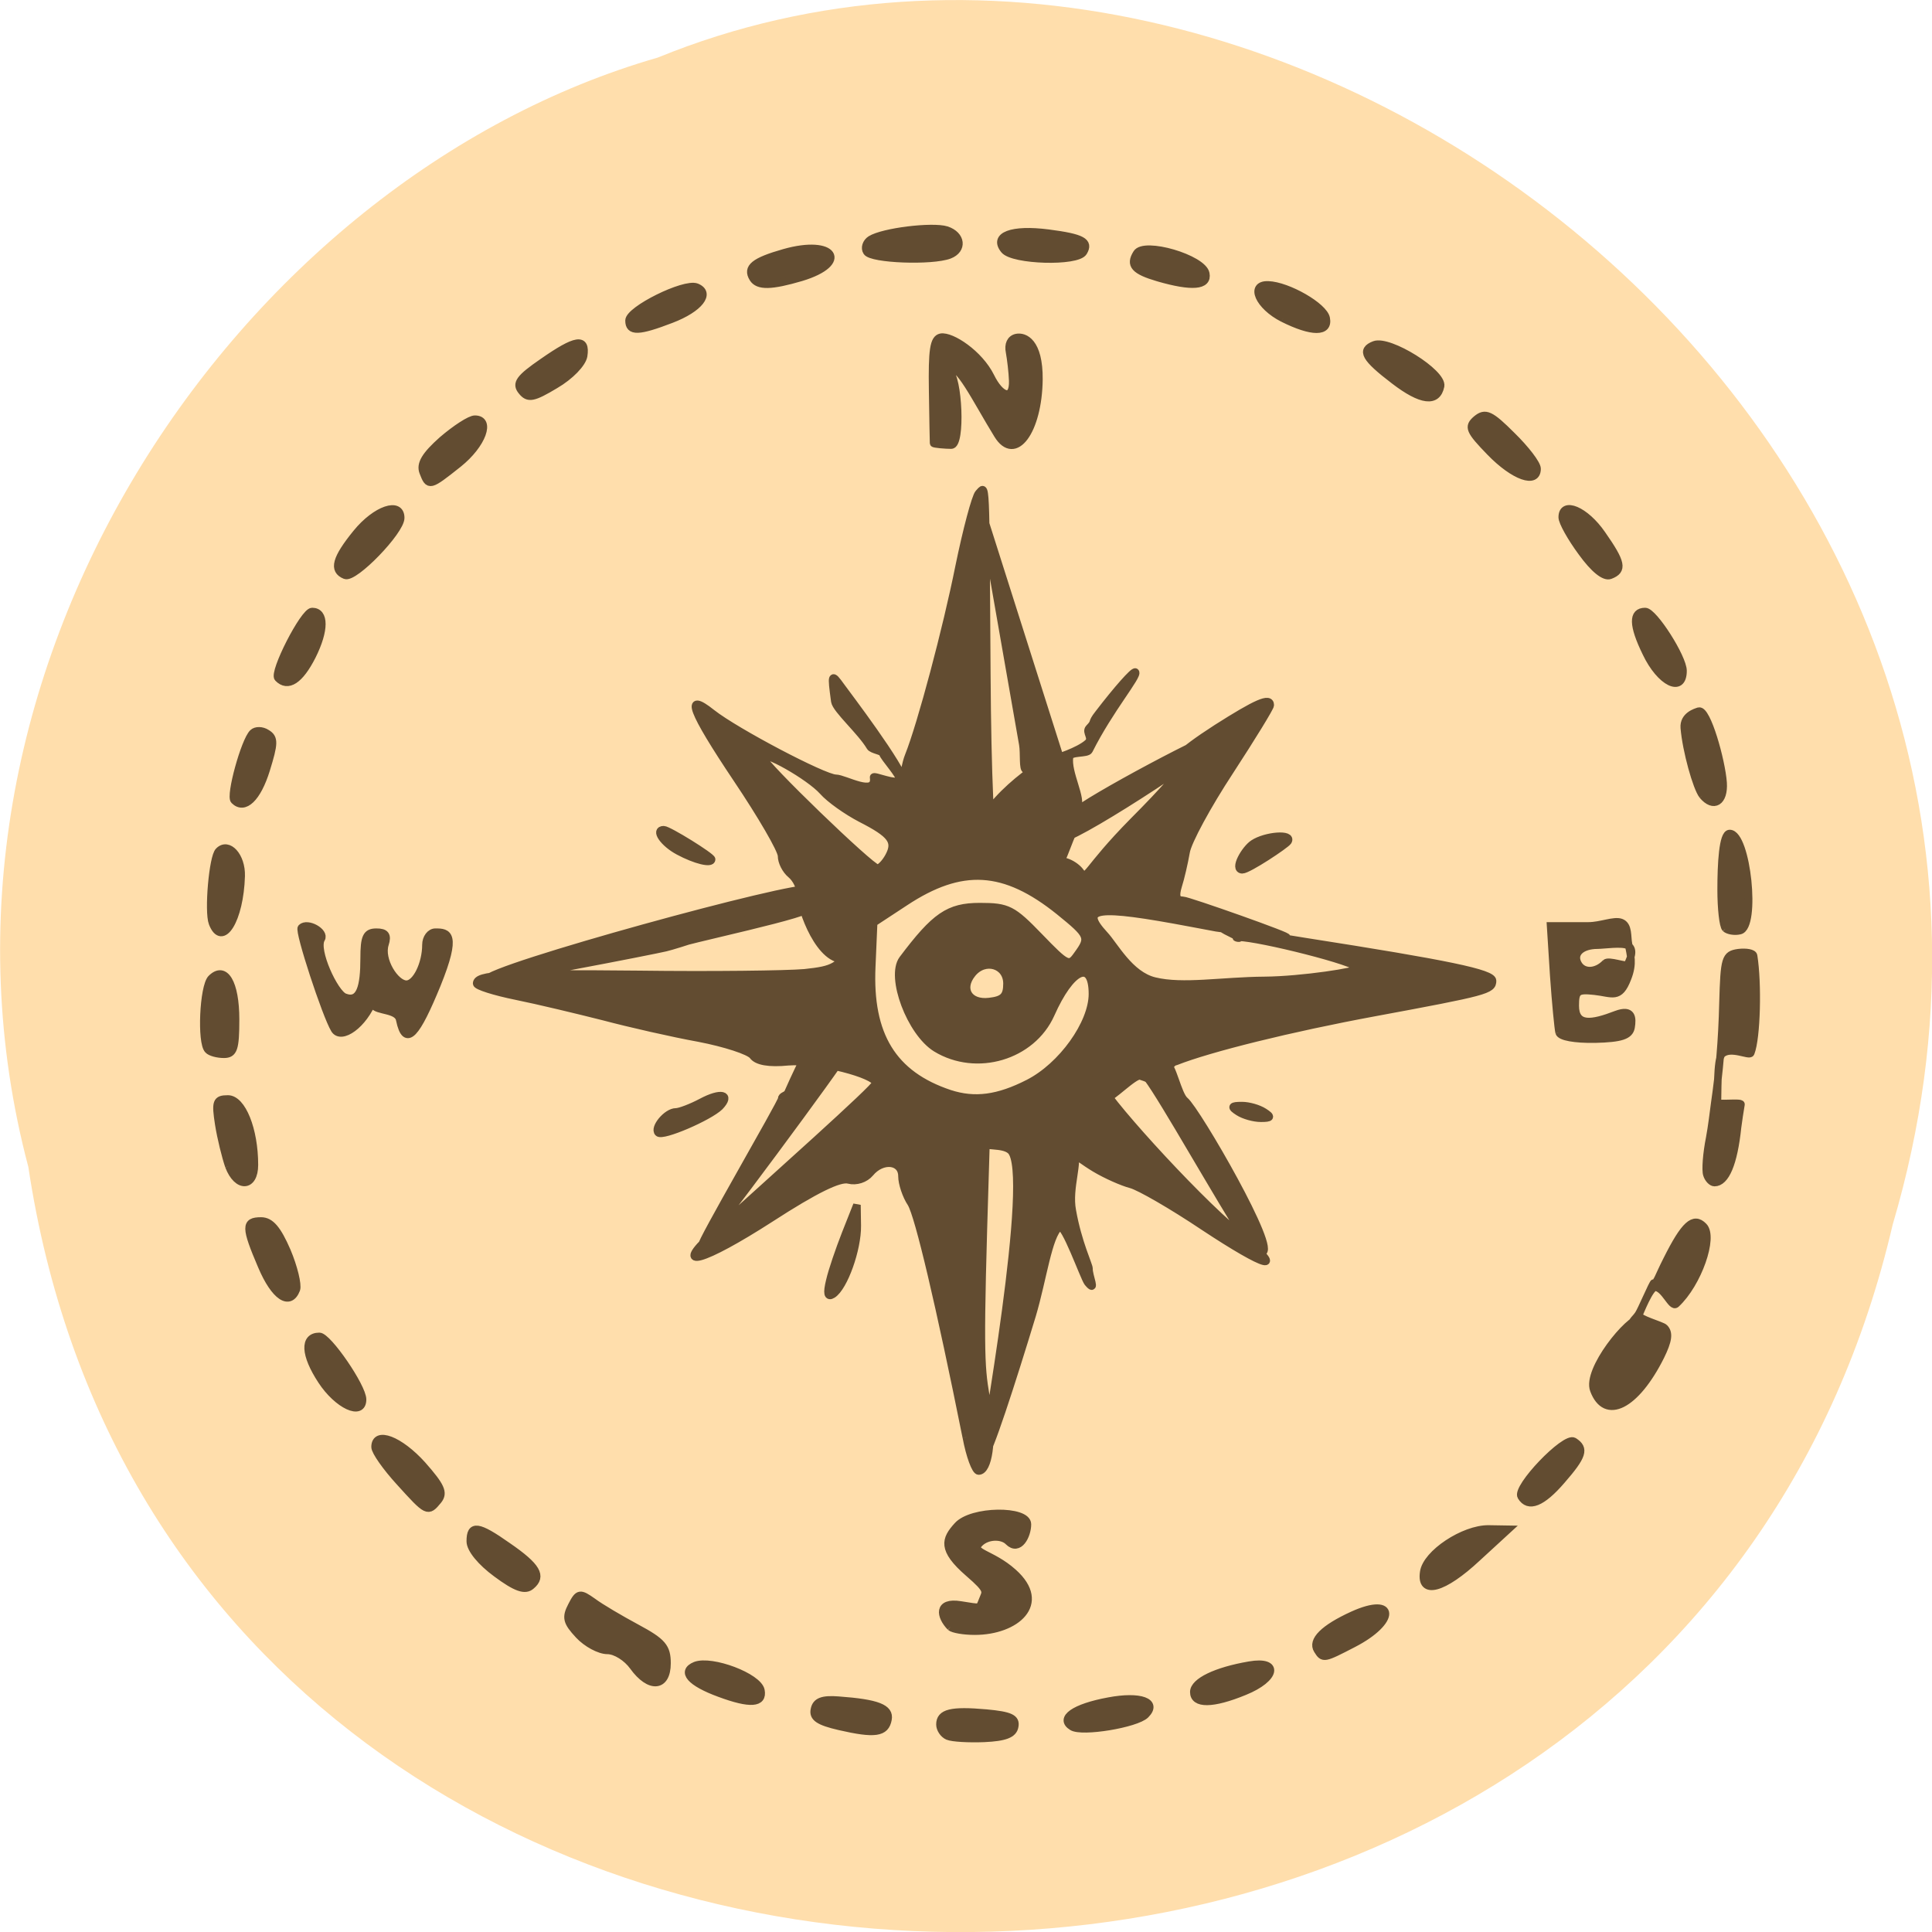 <svg xmlns="http://www.w3.org/2000/svg" viewBox="0 0 24 24"><path d="m 0.352 14.496 c 1.859 12.363 20.363 12.734 23.16 0.715 c 2.879 -9.73 -7.547 -17.684 -15.34 -14.496 c -5.223 1.504 -9.438 7.672 -7.82 13.781" fill="#ffdeac"/><path d="m 144.75 63.895 c -0.583 -0.25 -1.042 -0.958 -1.042 -1.542 c 0 -1.542 1.458 -1.917 6.125 -1.5 c 3.167 0.292 3.958 0.667 3.75 1.75 c -0.167 1.042 -1.292 1.458 -4.04 1.583 c -2.042 0.083 -4.208 -0.042 -4.792 -0.292 m -14.333 -1.292 c -2.708 -0.625 -3.542 -1.167 -3.292 -2.25 c 0.208 -1.042 1.042 -1.375 3.167 -1.208 c 5.167 0.375 6.833 1.042 6.542 2.542 c -0.333 1.792 -1.708 2 -6.417 0.917 m 30.75 0.042 c -1.75 -1.083 0.292 -2.542 4.833 -3.375 c 4.167 -0.792 6.583 0.083 4.875 1.792 c -1.208 1.208 -8.417 2.417 -9.708 1.583 m -46.583 -4.417 c -3.875 -1.417 -5.125 -2.875 -3.208 -3.667 c 2.167 -0.833 8.333 1.5 8.667 3.292 c 0.333 1.75 -1.417 1.875 -5.458 0.375 m 62.67 -0.167 c 0 -1.375 2.958 -2.792 7.333 -3.542 c 4.04 -0.708 3.583 1.75 -0.625 3.458 c -4.25 1.75 -6.708 1.75 -6.708 0.083 m -74.08 -3.375 c -0.833 -1.167 -2.333 -2.125 -3.417 -2.125 c -1.042 0 -2.75 -0.917 -3.792 -2.042 c -1.583 -1.708 -1.75 -2.292 -0.917 -3.875 c 0.875 -1.708 1.083 -1.708 2.792 -0.5 c 1 0.75 3.625 2.292 5.792 3.458 c 3.417 1.833 4 2.542 4 4.667 c 0 3.208 -2.292 3.417 -4.458 0.417 m 90.42 -2.167 c -0.792 -1.25 0.833 -2.875 4.667 -4.625 c 5.708 -2.583 5.792 0.833 0.042 3.792 c -3.875 2 -3.958 2.042 -4.708 0.833 m -48.5 -3.042 c -1.375 -1.417 -1.75 -3.417 1.333 -2.917 c 2.75 0.417 2.417 0.542 2.917 -0.667 c 0.417 -1.125 0.917 -1.167 -1.833 -3.542 c -3.667 -3.167 -3.083 -4.5 -1.5 -6.25 c 1.875 -2.125 9.25 -2.167 9.25 -0.208 c 0 1.5 -1.125 3.667 -2.5 2.292 c -0.792 -0.833 -2.75 -0.875 -3.833 0.208 c -1.292 1.292 1.583 1.292 4.458 3.875 c 4.625 4.125 0.333 7.75 -5.083 7.75 c -1.458 0 -2.875 -0.25 -3.208 -0.542 m -60 -7.083 c -2.042 -1.5 -3.458 -3.208 -3.458 -4.25 c 0 -2.25 1 -2.125 4.958 0.667 c 3.875 2.667 4.583 3.958 3.083 5.208 c -0.792 0.708 -2 0.292 -4.583 -1.625 m 122.54 -0.167 c 0.333 -2.458 5.292 -5.75 8.583 -5.708 l 2.583 0.042 l -4.083 3.75 c -4.5 4.208 -7.542 5 -7.083 1.917 m -135.33 -11.917 c -1.792 -1.958 -3.25 -4.04 -3.25 -4.625 c 0 -2.208 3.25 -0.958 6.25 2.375 c 2.458 2.792 2.875 3.667 2.083 4.667 c -1.375 1.667 -1.417 1.625 -5.083 -2.417 m 148.21 1.917 c -0.75 -1.167 5.792 -8 6.958 -7.292 c 1.5 0.958 1.208 1.917 -1.625 5.167 c -2.583 3 -4.375 3.708 -5.333 2.125 m -73.33 -7.833 c -3.5 -17.417 -6.292 -29.29 -7.292 -30.917 c -0.667 -1 -1.208 -2.625 -1.208 -3.583 c 0 -2.083 -2.625 -2.333 -4.208 -0.417 c -0.667 0.792 -1.833 1.167 -2.833 0.917 c -1.167 -0.333 -4.417 1.25 -10.333 5.083 c -9 5.792 -12.958 6.875 -7.792 2.167 c 8.08 -7.333 21.708 -19.458 21.708 -20.04 c 0 -1.125 -7.625 -3.167 -11.583 -2.833 c -2.542 0.25 -4.125 -0.042 -4.667 -0.792 c -0.458 -0.625 -3.667 -1.667 -7.125 -2.333 c -3.458 -0.625 -9.125 -1.917 -12.583 -2.833 c -3.458 -0.875 -8.667 -2.125 -11.542 -2.708 c -2.875 -0.583 -5.25 -1.333 -5.25 -1.667 c 0 -1.208 3.667 -1.375 21.417 -1.208 c 9.667 0.125 19.542 0 21.917 -0.208 c 3.917 -0.417 4.5 -0.75 6.5 -3.833 c 2.583 -4 2.75 1.292 -1 2 c -3.417 0.667 -6.04 -6.667 -6.04 -8.583 c 0 -0.833 -0.542 -2 -1.25 -2.583 c -0.708 -0.583 -1.25 -1.667 -1.25 -2.458 c 0 -0.792 -2.667 -5.375 -5.917 -10.208 c -6 -8.958 -7 -11.625 -3.292 -8.667 c 3.167 2.5 14.833 8.625 16.375 8.625 c 1.167 0 5.375 2.5 5 -0.125 c -0.083 -0.375 3 1.042 3.417 0.333 c 0.25 -0.458 -2.083 -2.958 -2.208 -3.5 c -0.083 -0.333 -1.417 -0.458 -1.667 -0.875 c -1.208 -2.042 -4.5 -4.917 -4.667 -6 c -0.5 -3.667 -0.458 -3.75 0.833 -1.958 c 0.75 1.042 8 10.542 8.417 12.792 c 1.042 5.667 -3.958 1.833 -2.417 2.417 c 1.667 0.667 2.125 0.167 2.208 -2.333 c 0.042 -1.125 0.333 -2.792 0.708 -3.708 c 1.667 -4.167 5.04 -16.875 6.667 -25 c 1 -4.875 2.167 -9.25 2.583 -9.708 c 1 -1 0.917 -2.917 1.083 23.875 c 0.083 13.417 0.5 22.5 1 23 c 1.667 1.583 7.208 2.875 8.167 1.958 c 0.625 -0.667 2.5 0.208 3.208 1.208 c 0.917 1.25 0.583 -0.208 7 -6.708 c 4.04 -4.04 6.917 -7.333 6.417 -7.333 c -2.083 0 -0.583 -1.625 4.583 -4.958 c 5.25 -3.333 7.083 -4.167 7.083 -3.042 c 0 0.292 -2.375 4.167 -5.333 8.708 c -2.958 4.5 -5.583 9.333 -5.792 10.708 c -0.25 1.417 -0.708 3.417 -1.042 4.458 c -0.417 1.375 -0.25 1.917 0.625 1.917 c 0.667 0 14.917 5.04 13.625 4.875 l -9.208 -1.25 l -3.333 -0.625 c -12.583 -2.375 -14.792 -2.083 -11.458 1.542 c 1.333 1.417 3.333 5.333 6.625 6.125 c 3.75 0.917 8.917 -0.042 14.542 -0.083 c 4.958 -0.042 12.375 -1.208 12.375 -1.583 c 0 -0.833 -13.04 -4.083 -15.792 -4.125 c -1.083 -0.042 0.958 0.417 -0.417 -0.208 c -2.208 -1.083 -2.25 -1.167 -0.417 -0.792 c 1.125 0.208 5.458 0.917 9.625 1.583 c 18.917 2.958 24.75 4.167 24.75 5.167 c 0 1.25 -0.792 1.458 -15.625 4.208 c -11.04 2.042 -21.792 4.708 -26.21 6.458 c -1.917 0.75 -2.083 -1.792 -0.667 -0.167 c 0.833 0.917 -1.375 0.5 -0.583 0.5 c 0.75 0 1.5 4.083 2.417 4.833 c 1.542 1.25 12.5 20.17 10.167 20.04 c -2.167 -0.125 -1.208 -0.083 -3.542 -3.958 c -4.292 -7 -11.542 -19.833 -12 -19.458 c -0.458 0.375 2.167 1 -0.5 0.125 c -0.75 -0.25 -3.958 3.125 -4.5 2.917 c -2 -0.792 0.667 -1 -0.458 -2.125 c -3.083 -3.042 0.417 -1.875 -0.25 0.167 c -0.333 1 12.08 14.792 18.13 19.792 c 6.792 5.625 3.708 4.625 -4.542 -0.833 c -4.167 -2.792 -8.5 -5.292 -9.625 -5.583 c -1.125 -0.292 -3.292 -1.25 -4.75 -2.125 c -2.667 -1.583 -5.75 -4.5 -6.292 -2.75 c -0.417 1.292 0.583 -3.292 3.417 0.542 c 0.875 1.208 -0.708 4.75 -0.125 7.792 c 0.75 4.25 2.208 7.208 2.208 7.667 c -0.042 0.958 1.083 3.333 -0.167 1.833 c -0.5 -0.667 -3.042 -7.875 -3.75 -7.333 c -1.458 1.167 -2.167 6.833 -3.583 11.625 c -2.708 8.917 -5.875 18.708 -6.375 18.542 c -0.208 -0.083 6.708 -37.542 3.5 -40.29 c -1.083 -0.917 -3.458 -0.375 -3.958 -1.083 c -1.292 -1.792 2 -1.583 1.208 -2.917 c -1.167 -1.875 -0.167 -0.083 0.167 -1.708 c 0.708 -3.458 8.875 -0.958 8.5 -1.333 c -0.375 -0.375 -1.583 -0.292 -2.708 0.167 c -1.083 0.458 -3.042 1.042 -4.292 1.333 l -2.167 4.875 l -0.333 11.08 c -0.542 18.833 -0.208 18.75 0.583 23.625 c 0.667 4.208 0.083 8.333 -1.208 8.333 c -0.417 0 -1.167 -2 -1.625 -4.458 m 8.208 -46.792 c 4.417 -2.25 8.458 -7.875 8.458 -11.792 c 0 -4.667 -2.875 -3.25 -5.5 2.667 c -2.5 5.583 -9.833 7.75 -15.167 4.5 c -3.375 -2.083 -6.125 -9.417 -4.417 -11.75 c 4.292 -5.708 6.083 -6.958 10.208 -6.958 c 3.708 0 4.333 0.333 7.875 4 c 3.667 3.792 3.917 3.917 5 2.375 c 1.667 -2.292 1.583 -2.542 -2.375 -5.75 c -7.25 -5.833 -12.917 -6.167 -20.417 -1.208 l -4.125 2.708 l -0.25 5.792 c -0.417 9.08 2.792 14.292 10.292 16.792 c 3.333 1.083 6.417 0.667 10.417 -1.375 m -2.833 -13.167 c 0 -2.5 -2.917 -3.375 -4.583 -1.333 c -1.667 2.042 -0.458 4.04 2.25 3.708 c 1.833 -0.208 2.333 -0.708 2.333 -2.375 m -15.625 -16.792 c 1.083 -2 0.375 -2.958 -3.708 -5.04 c -1.833 -0.958 -4.083 -2.542 -5 -3.583 c -1.792 -2 -8 -5.5 -8 -4.542 c 0 0.833 14.375 14.708 15.208 14.708 c 0.375 0 1.042 -0.708 1.5 -1.542 m -74.958 69.25 c -2.25 -3.417 -2.375 -5.833 -0.292 -5.833 c 1.125 0 5.708 6.667 5.708 8.333 c 0 2.292 -3.292 0.75 -5.417 -2.5 m 168.13 1.25 c -1 -2.625 4.625 -9.542 6.25 -9.542 c 0.625 0 -2.5 3.375 -1.5 1.25 c 0.583 -1.208 0.625 -0.958 1.125 -1.667 c 0.375 -0.5 1.917 -4.208 2.083 -4.208 c 0.417 0 0.542 -0.75 1.708 -3.042 c 2.333 -4.667 3.542 -5.75 4.833 -4.417 c 1.417 1.417 -0.75 7.583 -3.625 10.25 c -0.583 0.542 -1.5 -2.125 -2.75 -2.208 c -0.708 -0.042 -2.083 3.5 -2.167 3.667 c -0.208 0.5 3.083 1.375 3.375 1.708 c 0.667 0.667 0.5 1.708 -0.5 3.75 c -3.292 6.583 -7.292 8.583 -8.833 4.458 m -176.04 -16.375 c -2.208 -5.167 -2.208 -5.958 -0.083 -5.958 c 1.25 0 2.167 1.083 3.417 3.958 c 0.917 2.167 1.458 4.458 1.25 5.083 c -0.875 2.292 -2.875 0.958 -4.583 -3.083 m 75.08 1.917 c 0.292 -1.292 1.25 -4.083 2.083 -6.208 l 1.5 -3.792 l 0.042 2.75 c 0.042 3.083 -1.75 8.125 -3.25 9.08 c -0.667 0.417 -0.792 -0.125 -0.375 -1.833 m -79.42 -15.12 c -0.417 -1.208 -1.042 -3.708 -1.333 -5.542 c -0.458 -2.958 -0.333 -3.333 1.208 -3.333 c 1.875 0 3.5 4.04 3.5 8.708 c 0 3 -2.25 3.125 -3.375 0.167 m 195.33 1.125 c -0.208 -0.583 -0.042 -2.792 0.375 -4.875 c 0.292 -1.583 0.458 -3.083 0.667 -4.625 c 0.583 -4 0.958 -8.08 1.083 -13.208 c 0.167 -5.875 0.292 -6.375 2.042 -6.625 c 1.042 -0.125 1.958 0.042 2 0.417 c 0.583 3.625 0.417 10.833 -0.375 12.833 c -0.167 0.458 -2.625 -0.917 -3.792 0.125 c -0.708 0.583 -0.542 5.875 -0.625 6.417 c -0.083 0.333 3.167 -0.083 3.125 0.25 c -0.167 1 -0.333 2.083 -0.458 3.042 c -0.5 4.792 -1.583 7.292 -3.042 7.292 c -0.375 0 -0.833 -0.5 -1 -1.042 m -138.58 -5.542 c -0.625 -0.625 1.125 -2.75 2.333 -2.75 c 0.5 0 2.042 -0.583 3.375 -1.292 c 2.583 -1.375 3.958 -1.042 2.417 0.583 c -1.417 1.375 -7.583 4.04 -8.125 3.458 m 76.67 -2.75 c -1.042 -0.667 -0.958 -0.833 0.458 -0.833 c 0.917 0 2.208 0.375 2.917 0.833 c 1.042 0.667 0.958 0.833 -0.417 0.833 c -0.917 0 -2.25 -0.375 -2.958 -0.833 m -60.37 -1.708 c 0 -0.458 0.625 -0.417 0.833 -0.833 c 8.208 -18.583 7.375 -5.458 7.375 -5 c 0 0.5 -18.292 25.21 -18.75 25.21 c -0.458 0 10.542 -18.875 10.542 -19.375 m -75.79 -6.5 c -0.958 -0.958 -0.625 -8.333 0.417 -9.417 c 1.792 -1.792 3.208 0.542 3.208 5.417 c 0 3.875 -0.25 4.583 -1.542 4.583 c -0.833 0 -1.792 -0.25 -2.083 -0.583 m 178.54 -2.292 c -0.125 -0.5 -0.458 -3.917 -0.708 -7.5 l -0.417 -6.583 h 5 c 1.625 0 3.375 -0.792 4.292 -0.458 c 1.042 0.375 0.792 1.875 1 2.875 c 0.25 1.375 0.667 2.5 -0.125 4.5 c -1.083 2.833 -2 1.958 -4.333 1.708 c -2.292 -0.25 -2.583 -0.042 -2.583 1.917 c 0 2.75 2.167 2.417 5.417 1.167 c 2.125 -0.792 2.167 0.458 1.958 1.708 c -0.208 1.083 -1.292 1.458 -4.75 1.542 c -2.667 0.042 -4.583 -0.292 -4.75 -0.875 m 6.125 -9.167 c 0.417 -0.417 2.75 0.5 2.917 0.208 c 0.208 -0.5 1.042 -1.958 0.042 -2.542 c -0.75 -0.417 -3.25 -0.042 -4 -0.042 c -2.208 0 -3.375 1.167 -2.542 2.542 c 0.708 1.167 2.375 1.083 3.583 -0.167 m -167.96 8.75 c -1.125 -1.833 -4.792 -13 -4.375 -13.417 c 0.792 -0.792 3.167 0.542 2.625 1.458 c -0.917 1.458 1.75 7.208 3.083 7.708 c 2.042 0.792 2.583 -1.375 2.583 -5.125 c 0 -2.833 0.292 -3.458 1.625 -3.458 c 1.208 0 1.5 0.417 1.125 1.583 c -0.667 2.083 1.375 5.292 2.833 5.292 c 1.292 0 2.583 -2.708 2.583 -5.208 c 0 -0.917 0.583 -1.667 1.25 -1.667 c 1.625 0 2.958 0.125 0.208 6.917 c -2.667 6.5 -4.125 8.458 -4.917 4.667 c -0.25 -1.458 -3.083 -1.125 -3.458 -1.958 c -0.708 -1.5 0.917 -3.25 -0.042 -0.708 c -1.292 3.333 -4.25 5.375 -5.125 3.917 m 20.04 -6.542 c 0 -1.458 41.29 -12.792 42.75 -11.958 c 1.542 0.833 -15.625 6.875 -19.04 7.708 c -1.333 0.333 -23.708 4.708 -23.708 4.25 m -36.17 -7.5 c -0.583 -1.542 0.042 -8.75 0.833 -9.5 c 1.25 -1.292 3.042 0.667 2.958 3.292 c -0.167 5.75 -2.5 9.542 -3.792 6.208 m 199.96 0.708 c -0.333 -0.333 -0.583 -2.667 -0.583 -5.125 c 0 -3.417 0.208 -7.417 1.125 -7.417 c 2.292 0 3.583 12.375 1.333 12.833 c -0.708 0.167 -1.542 0 -1.875 -0.292 m -128.12 -2.042 c 0 -1.75 5.125 -2 7.04 -0.792 c 1.167 0.75 -16.375 4.333 -18.958 5.292 c -1.083 0.375 11.917 -3.292 11.917 -4.5 m -10.25 -8.167 c -1.958 -1.042 -3.208 -2.833 -1.958 -2.833 c 0.625 0 6.333 3.542 6.333 3.917 c 0 0.625 -2.125 0.125 -4.375 -1.083 m 75.958 -1 c 1.625 -1.083 5.25 -1.375 4.583 -0.292 c -0.292 0.458 -5.25 3.75 -6.04 3.75 c -1.208 -0.042 0.375 -2.75 1.458 -3.458 m -26.917 3.25 c -0.292 -0.542 -9.292 -1 -9.5 -3.75 c -0.292 -4.333 8.625 -10.667 9.917 -10.708 c 0.292 0 3.417 -1 4.625 -2.083 c 0.75 -0.667 -0.333 -1.417 0.167 -1.958 c 0.958 -1 0.167 -0.542 1.25 -1.917 c 2.458 -3.208 4.667 -5.708 4.875 -5.5 c 0.458 0.417 -3.417 4.917 -6.125 10.333 c -0.25 0.5 -2.458 0.167 -2.583 0.875 c -0.333 2.083 1.792 5.667 1 6.625 c -3.75 4.458 -1.917 -3.125 -0.458 -0.375 c 0.583 1.083 0.542 2.25 -0.125 3.75 c -1.042 2.333 -2.083 6.208 -3.042 4.708 m 3.333 -7.375 c 1.083 -1.333 19.04 -11 19.667 -10.417 c 0.667 0.708 -18.333 13.208 -21.21 13.833 c -2.5 0.542 0.625 -2.292 1.542 -3.417 m -111.08 -1.583 c -0.625 -0.583 1.375 -7.875 2.458 -8.917 c 0.375 -0.375 1.208 -0.375 1.833 0.042 c 1.042 0.625 1 1.333 -0.083 4.833 c -1.167 3.75 -2.875 5.375 -4.208 4.04 m 194.04 -0.667 c -0.792 -1 -2.167 -5.917 -2.417 -8.917 c -0.125 -1.625 1.542 -2.083 1.917 -2.208 c 1.083 -0.292 3 6.542 3.208 9.458 c 0.167 2.542 -1.25 3.417 -2.708 1.667 m -89.42 -3.375 c -0.458 -0.042 -0.208 -2.208 -0.417 -3.375 l -5.333 -30.458 l 10.458 32.917 c 0.833 2.208 -1.792 2.083 -2.792 1.083 m -100.75 -12.292 c -0.708 -0.708 3.417 -8.792 4.5 -8.792 c 1.708 0 1.708 2.458 0 5.875 c -1.625 3.208 -3.208 4.25 -4.5 2.917 m 180.79 -3.333 c -1.792 -3.667 -1.833 -5.458 -0.125 -5.458 c 1.125 0 5 6.083 5 7.833 c 0 3.042 -3 1.583 -4.875 -2.375 m -171.92 -10.25 c -1.667 -0.667 -1.25 -2.208 1.5 -5.583 c 2.542 -3.125 5.833 -4.25 5.833 -2 c 0 1.75 -6.125 8.08 -7.333 7.583 m 163.42 -3.042 c -1.417 -1.917 -2.583 -4 -2.583 -4.625 c 0 -2.208 3.042 -0.958 5.25 2.25 c 2.625 3.75 2.833 4.75 1.083 5.417 c -0.75 0.292 -2.125 -0.792 -3.75 -3.042 m -153.12 -10.583 c -0.417 -1.083 0.292 -2.25 2.542 -4.25 c 1.75 -1.5 3.667 -2.75 4.292 -2.75 c 2.208 0 1 3.333 -2.167 5.875 c -3.833 3.042 -3.917 3.083 -4.667 1.125 m 141.04 -2.625 c -2.792 -2.875 -3 -3.375 -1.833 -4.375 c 1.167 -0.958 1.833 -0.667 4.667 2.167 c 1.833 1.792 3.333 3.75 3.333 4.375 c 0 2.125 -3.042 1.042 -6.167 -2.167 m -73.58 -1.167 c 0 -0.125 -0.083 -3.292 -0.125 -7 c -0.083 -5.333 0.125 -6.833 1.083 -7.04 c 1.375 -0.25 5.083 2.167 6.583 5.208 c 1.292 2.625 3 3.25 2.917 0.542 c -0.042 -1.167 -0.25 -2.875 -0.417 -3.792 c -0.208 -1 0.125 -1.75 0.917 -1.917 c 1.042 -0.208 3 0.542 2.958 5.542 c -0.083 6.792 -3.167 11.04 -5.458 7.292 c -2.875 -4.667 -5.25 -9.708 -6.458 -8.708 c -1.292 1.125 -1.208 -0.5 0 0.25 c 1.292 0.792 1.708 9.833 0.333 9.833 c -0.708 0 -2.333 -0.125 -2.333 -0.25 m -54.42 -6.875 c -0.833 -1 -0.333 -1.708 2.75 -3.833 c 4.417 -3.083 5.792 -3.292 5.417 -0.833 c -0.167 1 -1.75 2.667 -3.75 3.833 c -2.917 1.75 -3.583 1.875 -4.417 0.833 m 115.29 -1.417 c -3.875 -2.958 -4.458 -4 -2.625 -4.708 c 1.958 -0.75 9.08 3.708 8.75 5.458 c -0.458 2.25 -2.542 2 -6.125 -0.75 m -101.12 -7.917 c 0 -1.417 7.292 -5.04 8.917 -4.417 c 1.958 0.792 0.375 2.833 -3.333 4.25 c -4.333 1.667 -5.583 1.708 -5.583 0.167 m 86.42 -0.292 c -3.208 -1.625 -4.458 -4.5 -1.958 -4.417 c 2.583 0.083 7.375 2.833 7.667 4.417 c 0.375 1.917 -1.875 1.917 -5.708 0 m -70.04 -5.292 c -0.875 -1.417 0.167 -2.25 4.125 -3.375 c 6.583 -1.875 8.708 1.292 2.25 3.25 c -3.958 1.167 -5.708 1.208 -6.375 0.125 m 53.54 -0.083 c -3.125 -0.917 -3.792 -1.667 -2.833 -3.208 c 0.958 -1.625 8.75 0.667 9.125 2.667 c 0.333 1.667 -1.833 1.833 -6.292 0.542 m -38.5 -3.417 c -0.333 -0.5 -0.083 -1.25 0.5 -1.625 c 1.667 -1.042 8.167 -1.833 10.04 -1.25 c 2 0.667 2.208 2.583 0.375 3.292 c -2.292 0.875 -10.292 0.583 -10.917 -0.417 m 18.17 -0.25 c -1.542 -1.875 1 -2.833 5.833 -2.208 c 4.5 0.583 5.458 1.125 4.625 2.5 c -0.833 1.375 -9.292 1.125 -10.458 -0.292" transform="matrix(0.094 0 0 0.094 -1.832 15.561)" fill="#624c31" stroke="#624c31"/></svg>